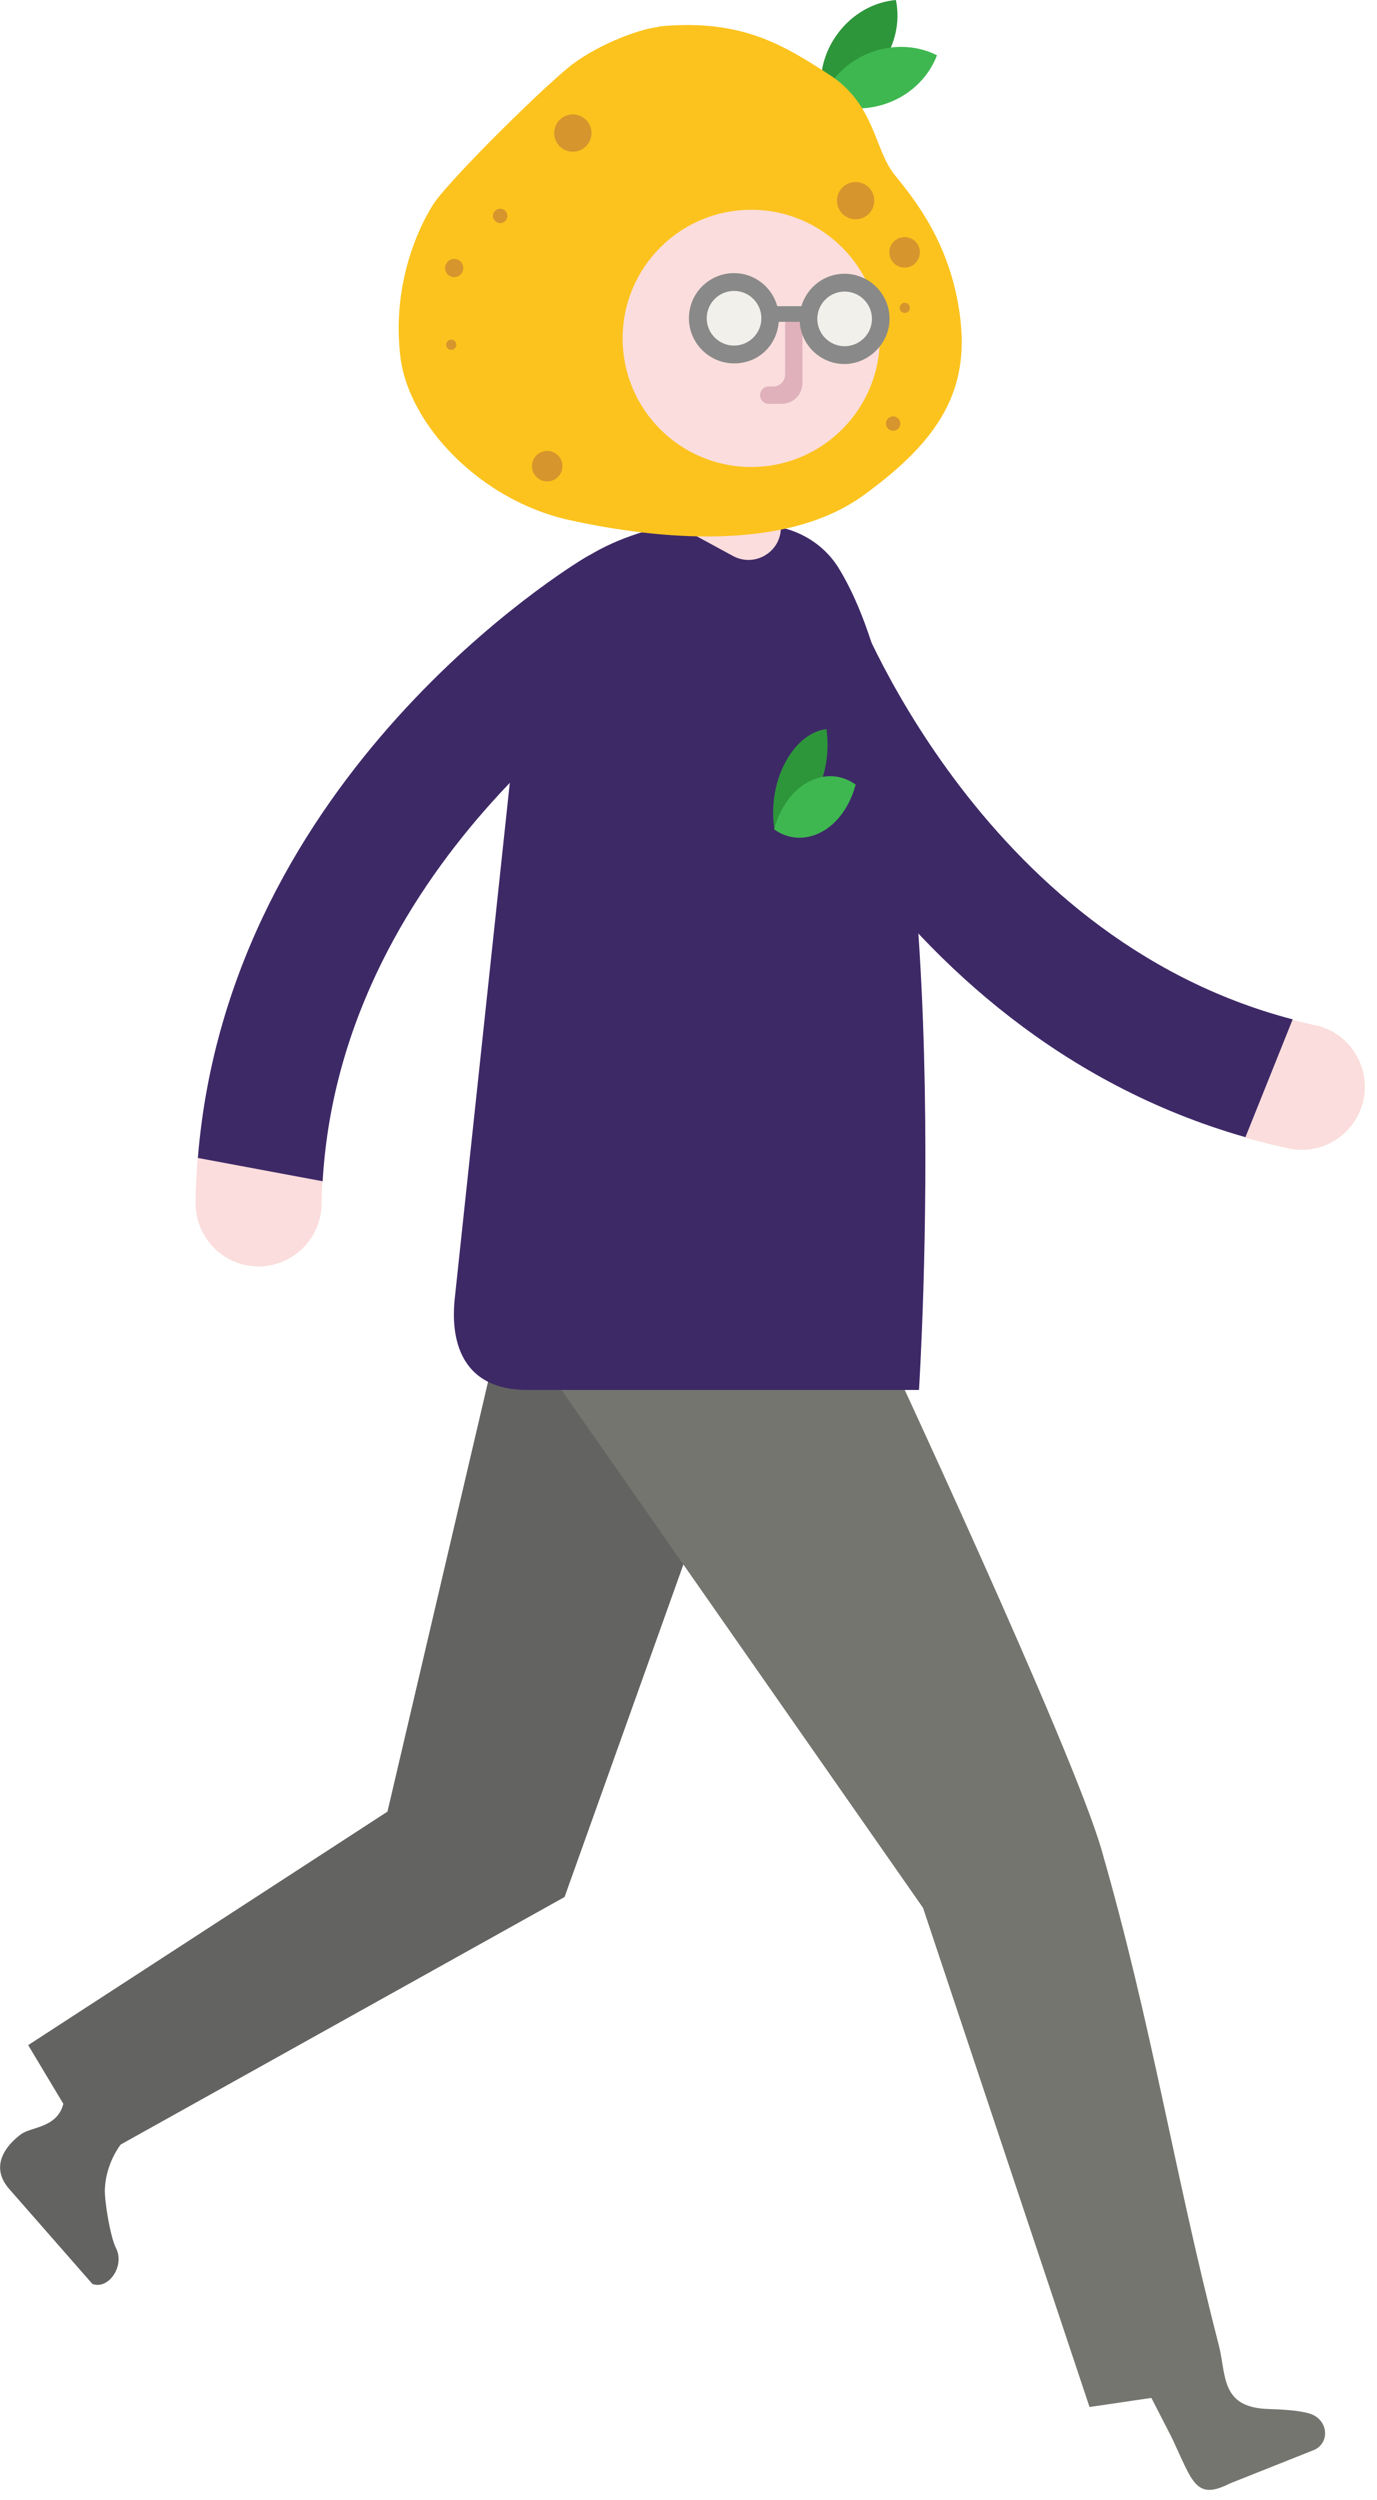 <svg width="65" height="118" viewBox="0 0 65 118" fill="none" xmlns="http://www.w3.org/2000/svg">
<g clip-path="url(#clip0_134_1486)">
<path d="M62.08 48.38C63.69 48.73 64.7 50.31 64.36 51.92C64.07 53.24 62.95 54.16 61.67 54.26C61.39 54.28 61.11 54.26 60.82 54.2C60.12 54.05 59.45 53.88 58.78 53.69L61.01 48.13C61.36 48.22 61.72 48.31 62.08 48.39V48.38Z" fill="#FADDDC"/>
<path d="M36.4 26.39C37.95 25.84 39.65 26.65 40.2 28.19C40.26 28.35 46.09 44.2 61.02 48.11L58.79 53.67C41.32 48.68 34.87 30.95 34.6 30.17C34.05 28.62 34.86 26.93 36.41 26.38L36.4 26.39Z" fill="#3E2967"/>
<path d="M36.2 62.77H23.61L18.29 85.5L1.33 96.52L2.99 99.29C2.7 100.43 1.48 100.37 1 100.72C0.29 101.24 -0.49 102.22 0.41 103.28L4.36 107.79C5.13 108.08 5.9 106.93 5.48 106.11C5.2 105.56 4.93 103.88 4.95 103.32C5 102.07 5.7 101.21 5.7 101.21L26.65 89.53L36.21 62.78L36.2 62.77Z" fill="#636361"/>
<path d="M41.56 63.1L25.88 64.7L43.57 90.04L51.43 113.6L54.35 113.17L55.31 115.04C56.3 117.13 56.43 118.03 58.05 117.21L62.07 115.61C62.8 115.24 62.68 114.17 61.82 113.91C61.25 113.74 60.38 113.71 59.79 113.69C57.6 113.59 57.89 112.06 57.53 110.67C55.39 102.37 54.41 95.7 52 87.31C50.62 82.51 41.55 63.1 41.55 63.1H41.56Z" fill="#757570"/>
<path d="M43.38 65.6H24.91C21.18 65.6 21.37 62.3 21.46 61.34L24.08 36.8C24.08 32.64 23.33 26.61 31.55 24.79H35.9C37.4 24.79 38.82 25.55 39.6 26.83C45.27 36.09 43.38 65.6 43.38 65.6Z" fill="#3E2967"/>
<path d="M15.18 56.84C15.15 58.48 13.8 59.79 12.16 59.77C10.81 59.75 9.69 58.83 9.34 57.59C9.27 57.32 9.23 57.04 9.23 56.74C9.24 56.03 9.28 55.33 9.33 54.64L15.22 55.74C15.2 56.1 15.18 56.47 15.18 56.84Z" fill="#FADDDC"/>
<path d="M31.7 27.34C32.54 28.75 32.08 30.57 30.68 31.42C30.53 31.51 16.13 40.34 15.23 55.75L9.34 54.65C10.8 36.54 26.92 26.74 27.63 26.31C29.04 25.47 30.86 25.93 31.7 27.34Z" fill="#3E2967"/>
<path d="M31.75 10.46H42.14V19.76C42.14 21.58 40.66 23.06 38.84 23.06H37.79C37.28 23.06 36.86 23.47 36.86 23.99V24.9C36.86 26.06 35.62 26.79 34.6 26.24L31.95 24.8L31.74 10.46H31.75Z" fill="#FADDDC"/>
<path d="M41.45 20.19L42.05 20.02C42.59 19.87 42.91 19.3 42.76 18.76L41.93 15.8C41.87 15.57 41.63 15.44 41.41 15.51C41.19 15.58 41.05 15.81 41.12 16.03L41.84 18.59C41.93 18.9 41.75 19.22 41.44 19.3L41.23 19.36C41 19.42 40.87 19.66 40.94 19.88C41.01 20.1 41.24 20.24 41.46 20.17L41.45 20.19Z" fill="#E0B1BB"/>
<path d="M34.86 15.88C34.86 15.35 34.43 14.92 33.9 14.92C33.37 14.92 32.94 15.35 32.94 15.88V17.97C32.94 18.5 33.37 18.93 33.9 18.93C34.43 18.93 34.86 18.5 34.86 17.97V15.88Z" fill="#FADDDC"/>
<path d="M37.06 36C36.56 36.94 36.4 38.08 36.55 39.09C37.28 39 38 38.45 38.5 37.5C39 36.55 39.16 35.42 39.01 34.41C38.28 34.5 37.56 35.05 37.06 36Z" fill="#2D963A"/>
<path d="M38.14 36.91C37.36 37.34 36.8 38.17 36.54 39.14C37.19 39.61 38.01 39.68 38.79 39.26C39.57 38.84 40.13 38 40.39 37.03C39.74 36.56 38.92 36.49 38.14 36.91Z" fill="#3EB750"/>
<path d="M39.54 1.59C38.84 2.53 38.61 3.67 38.82 4.68C39.85 4.59 40.87 4.04 41.57 3.09C42.27 2.14 42.5 1.01 42.29 0C41.26 0.09 40.24 0.64 39.54 1.59Z" fill="#2D963A"/>
<path d="M41.06 2.49C39.97 2.92 39.17 3.75 38.8 4.72C39.72 5.19 40.88 5.26 41.97 4.84C43.06 4.42 43.86 3.58 44.23 2.61C43.31 2.14 42.15 2.07 41.06 2.49Z" fill="#3EB750"/>
<path d="M31.09 1.27C30.12 1.37 28 2.19 26.75 3.25C25.5 4.31 23.81 6 23.28 6.53C22.75 7.06 20.86 8.99 20.44 9.66C19.62 10.96 18.51 13.61 18.9 16.84C19.29 20.07 22.71 23.64 26.9 24.55C31.09 25.47 37.07 26.04 40.74 23.39C44.41 20.74 45.75 18.38 45.32 14.95C44.89 11.53 43.2 9.45 42.23 8.25C41.26 7.05 41.31 4.92 39.14 3.52C36.97 2.12 34.99 0.87 31.09 1.25V1.27Z" fill="#FCC31E"/>
<path d="M35.46 22.04C38.812 22.04 41.53 19.322 41.53 15.97C41.53 12.618 38.812 9.9 35.46 9.9C32.108 9.9 29.39 12.618 29.39 15.97C29.39 19.322 32.108 22.04 35.46 22.04Z" fill="#FADDDC"/>
<path d="M34.67 16.67C35.592 16.67 36.34 15.922 36.34 15C36.34 14.078 35.592 13.33 34.67 13.33C33.748 13.33 33 14.078 33 15C33 15.922 33.748 16.67 34.67 16.67Z" fill="#F1F0EB"/>
<path d="M39.87 16.67C40.792 16.67 41.54 15.922 41.54 15C41.54 14.078 40.792 13.33 39.87 13.33C38.948 13.33 38.2 14.078 38.2 15C38.2 15.922 38.948 16.67 39.87 16.67Z" fill="#F1F0EB"/>
<path d="M36.28 19.06H36.89C37.44 19.06 37.88 18.62 37.88 18.07V15.09C37.88 14.86 37.7 14.68 37.47 14.68C37.24 14.68 37.06 14.86 37.06 15.09V17.68C37.06 17.99 36.81 18.24 36.5 18.24H36.29C36.06 18.24 35.88 18.42 35.88 18.65C35.88 18.88 36.06 19.06 36.29 19.06H36.28Z" fill="#E0B1BB"/>
<path d="M32.52 15.02C32.52 16.19 33.48 17.15 34.65 17.15C35.82 17.15 36.67 16.29 36.76 15.19H37.75C37.82 16.3 38.74 17.18 39.86 17.18C40.98 17.18 41.99 16.23 41.99 15.05C41.99 13.87 41.03 12.92 39.86 12.92C38.9 12.92 38.09 13.57 37.83 14.45H36.69C36.44 13.55 35.62 12.89 34.65 12.89C33.48 12.89 32.52 13.84 32.52 15.02ZM38.58 15.05C38.58 14.34 39.16 13.76 39.87 13.76C40.58 13.76 41.16 14.34 41.16 15.05C41.16 15.76 40.58 16.34 39.87 16.34C39.16 16.34 38.58 15.76 38.58 15.05ZM33.36 15.02C33.36 14.31 33.94 13.73 34.65 13.73C35.36 13.73 35.94 14.31 35.94 15.02C35.94 15.73 35.36 16.31 34.65 16.31C33.94 16.31 33.36 15.73 33.36 15.02Z" fill="#898989"/>
<path d="M27.04 7.16C27.526 7.16 27.92 6.766 27.92 6.28C27.92 5.794 27.526 5.4 27.04 5.4C26.554 5.4 26.16 5.794 26.16 6.28C26.16 6.766 26.554 7.16 27.04 7.16Z" fill="#D6952D"/>
<path d="M40.39 10.35C40.876 10.35 41.27 9.956 41.27 9.47C41.27 8.984 40.876 8.59 40.39 8.59C39.904 8.59 39.51 8.984 39.51 9.47C39.51 9.956 39.904 10.35 40.39 10.35Z" fill="#D6952D"/>
<path d="M25.83 22.72C26.228 22.72 26.55 22.398 26.55 22C26.55 21.602 26.228 21.28 25.83 21.28C25.433 21.28 25.11 21.602 25.11 22C25.11 22.398 25.433 22.72 25.83 22.72Z" fill="#D6952D"/>
<path d="M42.7 12.63C43.098 12.63 43.42 12.308 43.42 11.91C43.42 11.512 43.098 11.19 42.7 11.19C42.302 11.19 41.98 11.512 41.98 11.91C41.98 12.308 42.302 12.63 42.7 12.63Z" fill="#D6952D"/>
<path d="M23.61 10.53C23.798 10.53 23.95 10.378 23.95 10.19C23.95 10.002 23.798 9.85 23.61 9.85C23.422 9.85 23.27 10.002 23.27 10.19C23.27 10.378 23.422 10.53 23.61 10.53Z" fill="#D6952D"/>
<path d="M42.16 20.33C42.348 20.33 42.5 20.178 42.5 19.99C42.5 19.802 42.348 19.65 42.16 19.65C41.972 19.65 41.82 19.802 41.82 19.99C41.82 20.178 41.972 20.33 42.16 20.33Z" fill="#D6952D"/>
<path d="M21.3 16.51C21.433 16.51 21.54 16.403 21.54 16.27C21.54 16.137 21.433 16.03 21.3 16.03C21.168 16.03 21.06 16.137 21.06 16.27C21.06 16.403 21.168 16.51 21.3 16.51Z" fill="#D6952D"/>
<path d="M42.71 14.77C42.843 14.77 42.95 14.663 42.95 14.53C42.95 14.398 42.843 14.29 42.71 14.29C42.577 14.29 42.47 14.398 42.47 14.53C42.47 14.663 42.577 14.77 42.71 14.77Z" fill="#D6952D"/>
<path d="M21.44 13.08C21.677 13.08 21.87 12.887 21.87 12.65C21.87 12.412 21.677 12.22 21.44 12.22C21.203 12.22 21.01 12.412 21.01 12.65C21.01 12.887 21.203 13.08 21.44 13.08Z" fill="#D6952D"/>
</g>
<defs>
<clipPath id="clip0_134_1486">
<rect width="64.43" height="117.5" fill="white"/>
</clipPath>
</defs>
</svg>
